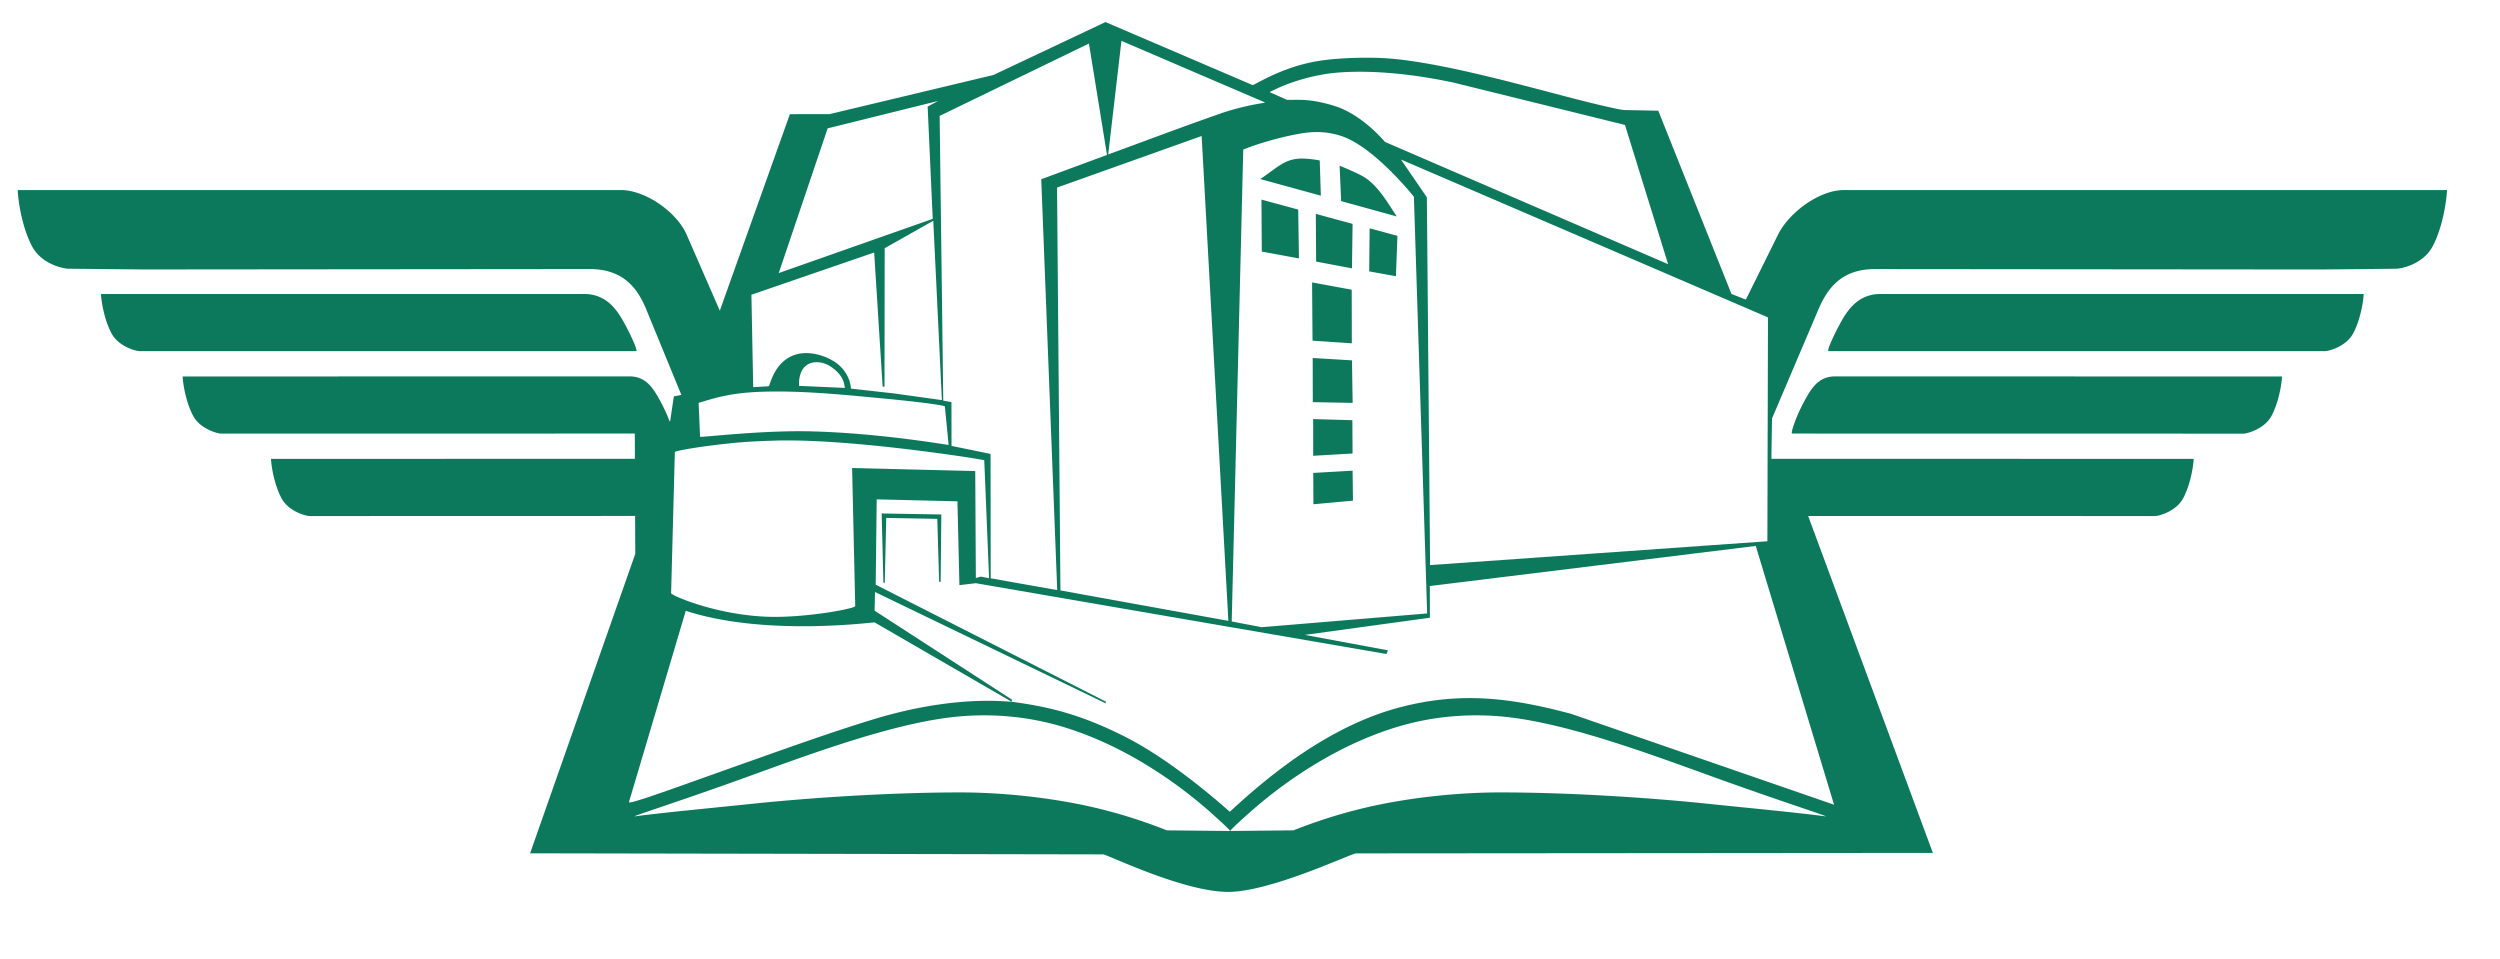<svg width="245" height="94" xmlns="http://www.w3.org/2000/svg" >

 <g>
  <title>background</title>
  <rect fill="none" id="canvas_background" height="96" width="247" y="-1" x="-1"/>
 </g>
 <g>
  <title>Layer 1</title>
  <path id="svg_3" d="m123.5,17.545c0.882,-0.538 1.869,-1.471 2.834,-1.806c0.344,-0.12 0.822,-0.212 1.334,-0.202c0.831,0.019 1.667,0.188 1.667,0.188l0.108,3.451l-5.943,-1.631zm13.382,3.667c-0.751,-1.115 -1.817,-3.043 -3.243,-3.888c-0.681,-0.405 -2.358,-1.086 -2.358,-1.086l0.152,3.471l5.449,1.503zm-2.657,1.163l2.723,0.737l-0.146,3.958l-2.622,-0.474l0.045,-4.221zm-5.274,-1.415l3.602,0.978l-0.06,4.359l-3.511,-0.662l-0.031,-4.675zm-5.327,-1.399l3.602,0.978l0.069,4.787l-3.64,-0.673l-0.031,-5.092zm4.96,8.115l3.884,0.717l0.009,5.252l-3.85,-0.259l-0.043,-5.71zm0.059,7.407l3.851,0.232l0.064,4.168l-3.905,-0.073l-0.01,-4.327zm0.049,5.987l3.84,0.108l0.019,3.265l-3.858,0.224l-0.001,-3.597zm0.007,5.276l3.856,-0.22l0.035,2.939l-3.875,0.353l-0.016,-3.072zm-6.861,-31.689c1.565,-0.635 3.646,-1.189 4.967,-1.45c1.081,-0.211 2.768,-0.543 4.773,0.167c3.175,1.127 6.983,5.897 6.984,5.908l1.3,40.835l-16.217,1.348l-2.937,-0.561l1.13,-46.247zm-35.434,35.662l5.847,0.099l-0.068,6.602l-0.147,-0.001l-0.182,-6.171l-5.003,-0.091l-0.142,6.352l-0.136,-0.011l-0.169,-6.779zm34.124,29.233c5.803,-5.417 11.269,-8.794 16.57,-10.209c6.201,-1.653 11.229,-0.886 16.87,0.612l25.769,8.906l-7.672,-25.36l-31.943,3.93l0.007,3.106l-12.254,1.683l8.142,1.512l-0.148,0.36l-40.238,-6.938l-1.607,0.188l-0.195,-8.214l-7.912,-0.191l-0.099,8.361l22.578,11.471l-0.068,0.144l-22.578,-10.897l-0.04,1.829l13.5,8.747l-0.114,0.173c2.925,0.401 6.413,0.977 11.416,3.568c4.906,2.541 9.975,7.219 10.016,7.219m3.9,-70.521c1.585,-0.862 4.233,-1.746 6.833,-1.93c3.538,-0.25 7.506,0.209 11.204,0.997l16.783,4.146l4.228,13.646l-27.753,-11.984c-1.156,-1.341 -2.995,-2.921 -4.928,-3.52c-0.741,-0.229 -1.674,-0.477 -2.713,-0.568c-0.808,-0.067 -1.91,-0.012 -1.961,-0.035l-1.693,-0.752zm-3.84,72.405l6.148,-0.063c0.118,0 3.117,-1.327 7.461,-2.31c3.833,-0.868 8.512,-1.405 12.81,-1.407c5.548,-0.003 13.233,0.37 20.48,1.124c4.133,0.433 8.328,0.818 11.413,1.22c0.464,0.062 -4.597,-1.54 -11.199,-3.935c-6.244,-2.262 -13.872,-5.069 -19.772,-5.769c-3.846,-0.455 -7.588,-0.087 -10.949,0.925c-6.647,2.004 -11.944,6.11 -14.572,8.455c-1.209,1.083 -1.929,1.761 -1.82,1.76m-0.061,0l-6.147,-0.063c-0.118,0 -3.117,-1.327 -7.462,-2.31c-3.833,-0.868 -8.513,-1.405 -12.81,-1.407c-5.547,-0.003 -13.232,0.37 -20.479,1.124c-4.133,0.433 -8.328,0.818 -11.414,1.22c-0.464,0.062 4.598,-1.54 11.201,-3.935c6.242,-2.262 13.871,-5.069 19.77,-5.769c3.846,-0.455 7.589,-0.087 10.952,0.925c6.645,2.004 11.941,6.11 14.571,8.455c1.208,1.083 1.928,1.761 1.818,1.76m-53.321,-21.577c7.829,2.549 18.435,1.093 18.504,1.135l13.399,7.757c0.259,0.149 -4.942,-0.86 -13.476,1.73c-4.031,1.223 -8.641,2.882 -12.728,4.329c-6.237,2.21 -11.36,4.108 -11.266,3.794l5.567,-18.745zm50.555,-46.531l2.619,47.515l-16.457,-2.982l-0.332,-39.48l14.17,-5.053zm-21.304,31.77l0.473,11.56l-0.817,-0.15l-0.48,0.133l-0.059,-10.479l-12.067,-0.299l0.305,13.533c0.006,0.25 -5.026,1.192 -8.708,1.04c-5.056,-0.212 -9.34,-2.098 -9.335,-2.303l0.364,-13.818c0.003,-0.163 3.032,-0.644 5.854,-0.914c1.531,-0.147 3.05,-0.192 3.944,-0.221c7.283,-0.221 19.454,1.711 20.198,1.854l0.328,0.064zm-27.992,-5.619l0.14,3.317c0.004,0.106 6.041,-0.663 11.063,-0.52c6.884,0.195 13.302,1.364 13.298,1.32l-0.369,-3.76c-0.013,-0.123 -2.848,-0.491 -5.894,-0.773c-3.793,-0.355 -8.133,-0.818 -12.184,-0.668c-3.154,0.122 -4.647,0.676 -6.054,1.084m55.506,-29.441c0.108,0.045 -1.92,0.235 -4.377,1.092c-4.536,1.581 -10.993,4.038 -10.988,3.992l1.296,-11.118l14.069,6.034zm-17.254,-5.773l1.77,10.915l-6.445,2.385l1.566,40.261l-6.519,-1.154l-0.014,-12.191l-3.825,-0.785l-0.006,-4.293l-0.803,-0.139l-0.356,-27.907l14.632,-7.092zm-28.412,33.548c-0.083,-2.58 1.921,-2.652 3.064,-1.914c1.564,1.007 1.349,2.109 1.441,2.115l-4.505,-0.201zm-4.667,-8.93l12.031,-4.14l0.831,13.151l0.182,-0.008l0.017,-13.563l4.762,-2.688l0.845,17.574l-4.724,-0.659l-4.183,-0.469c-0.014,-0.001 -0.011,-0.278 -0.115,-0.643a3.63,3.63 0 0 0 -1.098,-1.688c-0.953,-0.832 -3.836,-2.066 -5.682,-0.066c-0.895,0.966 -1.056,2.162 -1.195,2.169l-1.495,0.091l-0.176,-9.061zm7.472,-16.306l10.827,-2.687l-1.028,0.557l0.499,10.998l-15.092,5.313l4.794,-14.181zm142.517,24.316l-43.755,-0.01c-1.676,0 -2.37,1.156 -3.158,2.637c-0.697,1.307 -1.267,2.967 -1.085,2.967l44.24,0.008c0.32,0 2.06,-0.441 2.753,-1.766c0.912,-1.746 1.051,-3.998 1.005,-3.836m8.003,-8.086l-47.319,0c-2.187,0 -3.243,1.511 -4.031,2.993c-0.698,1.308 -1.27,2.609 -1.085,2.609l48.677,0c0.323,0 2.062,-0.438 2.754,-1.768c0.912,-1.744 1.051,-3.994 1.004,-3.834m-221.722,0l47.319,0c2.186,0 3.24,1.511 4.031,2.993c0.698,1.308 1.27,2.609 1.083,2.609l-48.674,0c-0.323,0 -2.06,-0.438 -2.754,-1.768c-0.912,-1.744 -1.051,-3.994 -1.005,-3.834m163.324,13.447l-0.008,0.362l0.006,-0.025l-0.026,10.45l-33.056,2.334l-0.316,-36.04l-2.535,-3.702l35.964,15.468l-0.029,11.153zm-95.823,-31.067l3.884,-0.004l16.07,-3.839l10.972,-5.184l14.417,6.174c0.133,0.06 2.708,-1.719 6.305,-2.336c2.224,-0.38 5.137,-0.373 6.399,-0.312c4.922,0.244 12.625,2.362 17.986,3.766c3.11,0.813 5.353,1.323 5.756,1.33l3.311,0.063l7.175,17.961l1.41,0.552l3.159,-6.377c1.064,-2.146 4.028,-4.357 6.438,-4.357l59.099,0c0.063,-0.22 -0.128,3.098 -1.379,5.491c-0.95,1.818 -3.133,2.215 -3.577,2.22l-7.47,0.073l-43.608,-0.041c-3.175,-0.002 -4.608,1.734 -5.55,3.949l-4.55,10.693l-0.061,3.949l41.374,0.008c0.045,-0.158 -0.093,2.091 -1.004,3.835c-0.695,1.328 -2.433,1.769 -2.755,1.769l-34.012,-0.008l12.223,33.02l-56.525,0.048c-0.459,0 -8.164,3.68 -12.38,3.773c-4.354,0.094 -12.029,-3.675 -12.402,-3.676l-56.165,-0.105l10.308,-29.348l-0.016,-3.713l-31.913,0.009c-0.32,0 -2.063,-0.44 -2.752,-1.769c-0.913,-1.744 -1.053,-3.993 -1.006,-3.835l35.65,-0.007l-0.009,-2.474l-40.541,0.008c-0.322,0 -2.06,-0.441 -2.753,-1.766c-0.912,-1.745 -1.053,-3.997 -1.006,-3.836l43.755,-0.01c1.676,0 2.369,1.156 3.157,2.637c0.309,0.58 0.594,1.227 0.799,1.771l0.053,-0.014l0.362,-2.435l0.738,-0.139l-3.443,-8.387c-0.914,-2.228 -2.374,-3.951 -5.548,-3.949l-43.607,0.041l-7.473,-0.073c-0.442,-0.005 -2.623,-0.401 -3.575,-2.22c-1.25,-2.394 -1.443,-5.711 -1.377,-5.491l59.094,0c2.41,0 5.481,2.163 6.438,4.357l3.258,7.465l6.867,-19.257z" fill="#0C795D" clip-rule="evenodd" fill-rule="evenodd"/>
 </g>
</svg>